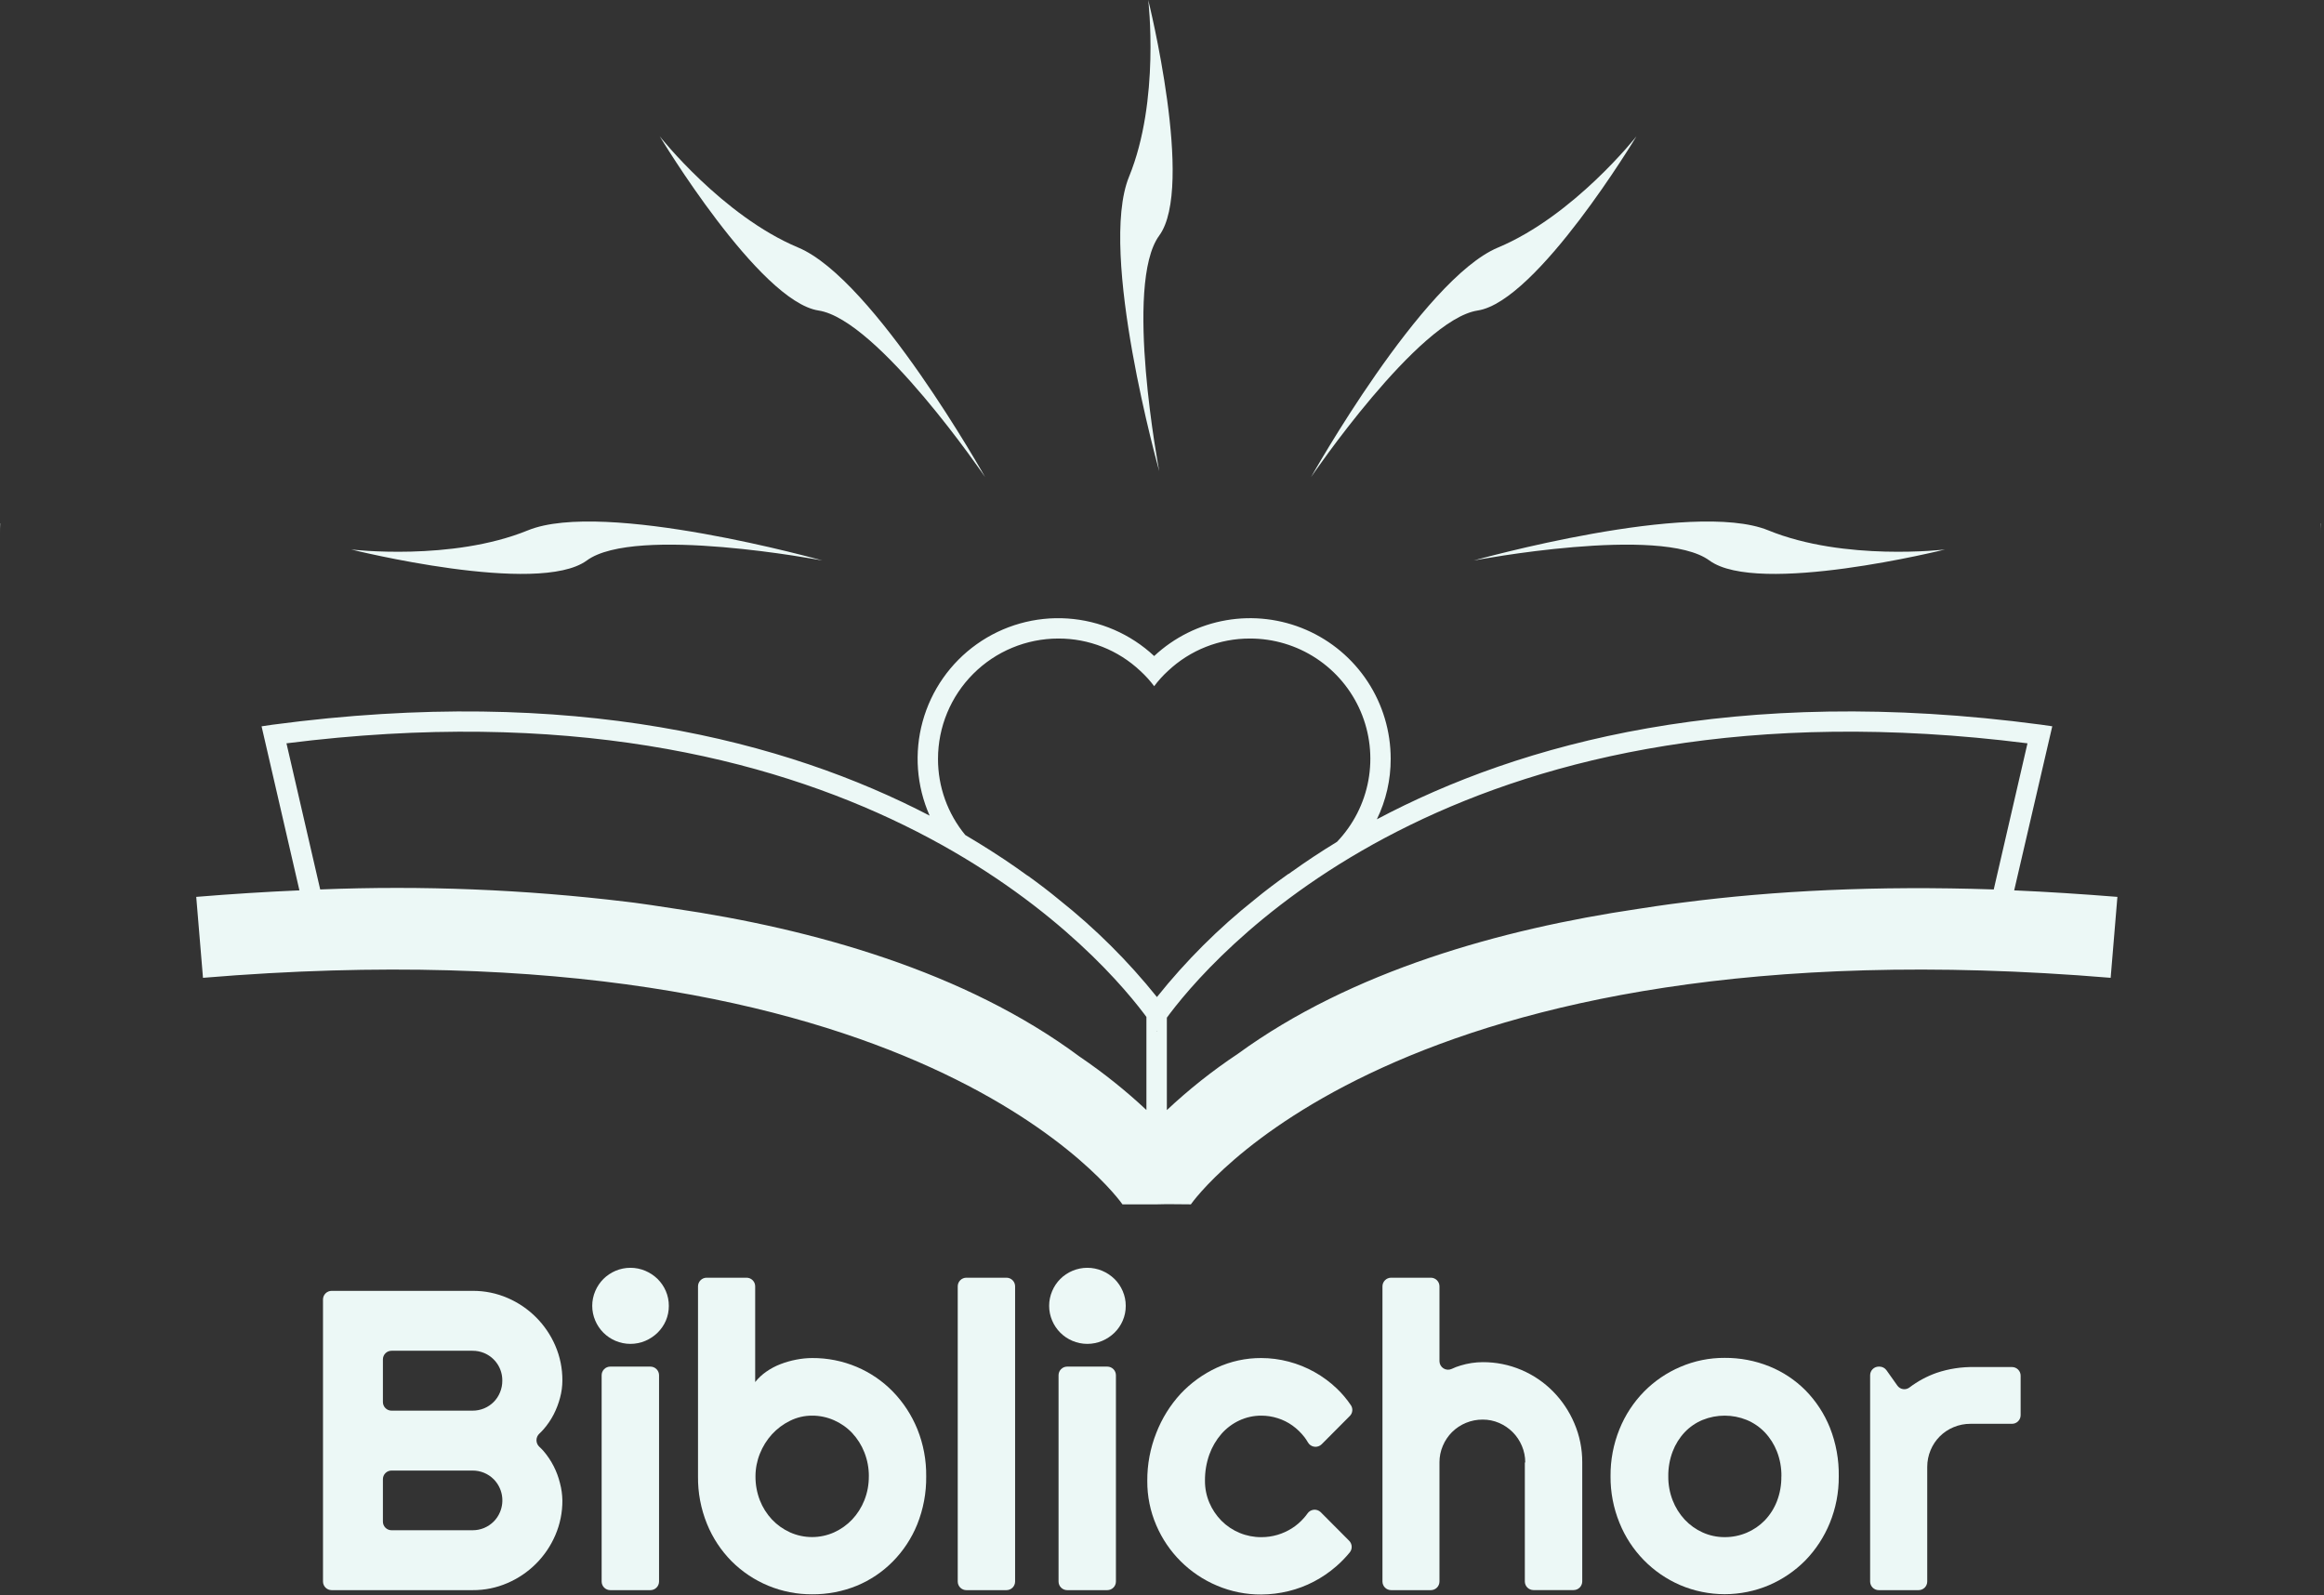 <svg width="689" height="473" viewBox="0 0 689 473" fill="none" xmlns="http://www.w3.org/2000/svg">
<rect x="0" y="0" width="689" height="473" fill="#333333" stroke="none"/>
<path d="M597.15 264L608.44 215.35L605.12 214.87C514.47 202.8 450.68 220.36 408.2 242.93C410.915 237.344 412.318 231.211 412.3 225C412.307 216.876 409.938 208.927 405.486 202.131C401.034 195.335 394.692 189.989 387.242 186.751C379.791 183.512 371.556 182.522 363.55 183.902C355.544 185.283 348.116 188.973 342.18 194.52C335.16 187.962 326.091 184.03 316.505 183.389C306.92 182.749 297.408 185.439 289.578 191.005C281.748 196.571 276.081 204.67 273.536 213.933C270.991 223.197 271.723 233.055 275.61 241.84C233.19 219.77 170 203 80.81 214.88L77.55 215.36L88.77 264C78.943 264.42 68.747 265.063 58.18 265.93L60.18 289.93C272.91 272.25 332.18 356.2 332.78 357.1H343L346 357.04L353.06 357.1C353.66 356.2 413.06 272.25 625.75 289.93L627.75 265.93C617.19 265.09 607 264.43 597.15 264ZM339.88 329.12C333.758 323.392 327.202 318.146 320.27 313.43C320.21 313.37 320.15 313.37 320.09 313.31C286.09 288.02 240.91 275.41 199.75 269.38C197.58 269.07 195.41 268.71 193.18 268.38L190.64 268.02C188.95 267.78 187.26 267.54 185.51 267.35C155.462 263.723 125.172 262.513 94.93 263.73L84.93 220.4C250.27 199.55 323 279.21 339.22 300.64C339.459 300.925 339.68 301.226 339.88 301.54V329.12ZM343.08 305.77L343.02 305.71L342.9 305.77C342.867 305.738 342.846 305.695 342.84 305.65L343.02 305.71L343.14 305.65C343.134 305.695 343.113 305.738 343.08 305.77V305.77ZM343 295.63C334.442 284.96 324.714 275.283 314 266.78C311.17 264.43 308.15 262.13 304.89 259.78C304.744 259.659 304.583 259.558 304.41 259.48C302.3 257.97 300.12 256.4 297.83 254.89L293.67 252.18C291.25 250.67 288.78 249.1 286.18 247.59C280.931 241.234 278.069 233.243 278.09 225C278.098 215.544 281.857 206.477 288.543 199.79C295.228 193.102 304.294 189.341 313.75 189.33C322.787 189.296 331.493 192.732 338.07 198.93C339.579 200.308 340.955 201.824 342.18 203.46C343.399 201.822 344.772 200.305 346.28 198.93C352.86 192.736 361.564 189.3 370.6 189.33C377.586 189.324 384.419 191.372 390.251 195.218C396.083 199.064 400.655 204.539 403.401 210.962C406.147 217.386 406.944 224.475 405.694 231.348C404.444 238.22 401.202 244.575 396.37 249.62C391.6 252.52 387.14 255.48 383.03 258.43H383C382.7 258.67 382.4 258.86 382.1 259.1H382C378.44 261.63 375.06 264.17 372 266.7C361.276 275.222 351.548 284.926 343 295.63V295.63ZM499.2 267.57C496.49 267.87 493.83 268.29 491.2 268.65C489.33 268.95 487.46 269.19 485.59 269.5C445.03 275.5 400.68 287.9 366.94 312.5C359.489 317.456 352.464 323.025 345.94 329.15V301.75C346.18 301.39 346.48 301.03 346.78 300.61C363.02 279.18 435.78 199.52 601.09 220.4L591.09 263.73C556.23 262.56 525.82 264.13 499.2 267.57Z" fill="#ECF8F6"/>
<path d="M343.14 305.65C343.134 305.695 343.113 305.738 343.08 305.77L343.02 305.71L343.14 305.65Z" fill="#ECF8F6"/>
<path d="M342.84 305.65C342.846 305.695 342.867 305.738 342.9 305.77L343.02 305.71L342.84 305.65ZM343.02 305.71L343.08 305.77C343.113 305.738 343.134 305.695 343.14 305.65L343.02 305.71Z" fill="#ECF8F6"/>
<path d="M343 305.71L342.88 305.77C342.847 305.738 342.826 305.695 342.82 305.65L343 305.71Z" fill="#ECF8F6"/>
<path d="M340.42 0C340.42 0 343.98 29.79 334.73 52.39C325.48 74.99 343.68 139.7 343.68 139.7C343.68 139.7 333.11 84.23 343.68 69.85C354.25 55.47 340.42 0 340.42 0Z" fill="#ECF8F6"/>
<path d="M485.17 40.4C485.17 40.4 466.63 63.98 444.11 73.4C421.59 82.82 388.69 141.46 388.69 141.46C388.69 141.46 420.44 94.76 438.09 92.07C455.74 89.38 485.17 40.4 485.17 40.4Z" fill="#ECF8F6"/>
<path d="M576.64 162.93C576.64 162.93 546.85 166.49 524.25 157.25C501.65 148.01 436.93 166.19 436.93 166.19C436.93 166.19 492.4 155.62 506.79 166.19C521.18 176.76 576.64 162.93 576.64 162.93Z" fill="#ECF8F6"/>
<path d="M195.58 40.4C195.58 40.4 214.13 63.98 236.65 73.4C259.17 82.82 292.06 141.46 292.06 141.46C292.06 141.46 260.31 94.76 242.67 92.07C225.03 89.38 195.58 40.4 195.58 40.4Z" fill="#ECF8F6"/>
<path d="M104.12 162.93C104.12 162.93 133.91 166.49 156.51 157.25C179.11 148.01 243.82 166.19 243.82 166.19C243.82 166.19 188.35 155.62 173.97 166.19C159.59 176.76 104.12 162.93 104.12 162.93Z" fill="#ECF8F6"/>
<path d="M166.73 444.88C166.754 448.432 166.039 451.95 164.63 455.21C161.899 461.576 156.826 466.649 150.46 469.38C147.202 470.797 143.683 471.516 140.13 471.49H98.32C97.641 471.49 96.99 471.22 96.51 470.74C96.03 470.26 95.76 469.609 95.76 468.93V385.31C95.76 384.631 96.03 383.98 96.51 383.5C96.99 383.02 97.641 382.75 98.32 382.75H140.13C143.682 382.726 147.2 383.441 150.46 384.85C156.819 387.581 161.89 392.645 164.63 399C166.039 402.264 166.754 405.785 166.73 409.34C166.725 411.052 166.497 412.757 166.05 414.41C165.598 416.141 164.957 417.818 164.14 419.41C163.321 420.993 162.314 422.47 161.14 423.81C160.74 424.26 160.34 424.68 159.92 425.07C159.645 425.319 159.426 425.622 159.276 425.96C159.126 426.299 159.048 426.665 159.048 427.035C159.048 427.405 159.126 427.772 159.276 428.11C159.426 428.448 159.645 428.752 159.92 429C160.356 429.401 160.77 429.825 161.16 430.27C163.495 433.004 165.156 436.248 166.01 439.74C166.462 441.417 166.703 443.144 166.73 444.88V444.88ZM113.52 415.71C113.52 416.389 113.79 417.04 114.27 417.52C114.75 418 115.401 418.27 116.08 418.27H140.08C141.267 418.278 142.444 418.046 143.54 417.59C144.594 417.15 145.553 416.508 146.36 415.7C147.171 414.886 147.811 413.916 148.24 412.85C148.7 411.745 148.931 410.557 148.92 409.36C148.939 407.617 148.437 405.909 147.478 404.453C146.52 402.997 145.148 401.861 143.54 401.19C142.444 400.734 141.267 400.503 140.08 400.51H116.08C115.401 400.51 114.75 400.78 114.27 401.26C113.79 401.74 113.52 402.391 113.52 403.07V415.71ZM113.52 451.17C113.52 451.849 113.79 452.5 114.27 452.98C114.75 453.46 115.401 453.73 116.08 453.73H140.08C141.267 453.738 142.444 453.506 143.54 453.05C144.591 452.603 145.547 451.962 146.36 451.16C147.164 450.351 147.803 449.394 148.24 448.34C148.926 446.713 149.113 444.919 148.779 443.185C148.444 441.451 147.602 439.855 146.36 438.6C145.553 437.792 144.594 437.15 143.54 436.71C142.444 436.254 141.267 436.023 140.08 436.03H116.08C115.401 436.03 114.75 436.3 114.27 436.78C113.79 437.26 113.52 437.911 113.52 438.59V451.17Z" fill="#ECF8F6"/>
<path d="M198.29 387.2C198.299 388.712 197.996 390.21 197.4 391.6C196.818 392.932 195.987 394.141 194.95 395.16C193.902 396.179 192.675 396.996 191.33 397.57C189.93 398.164 188.425 398.47 186.905 398.47C185.385 398.47 183.88 398.164 182.48 397.57C179.775 396.427 177.623 394.275 176.48 391.57C175.886 390.186 175.58 388.696 175.58 387.19C175.58 385.684 175.886 384.194 176.48 382.81C177.049 381.472 177.867 380.254 178.89 379.22C179.925 378.199 181.143 377.382 182.48 376.81C183.88 376.216 185.385 375.91 186.905 375.91C188.425 375.91 189.93 376.216 191.33 376.81C192.675 377.384 193.902 378.201 194.95 379.22C195.992 380.246 196.824 381.466 197.4 382.81C197.995 384.197 198.298 385.691 198.29 387.2V387.2ZM192.82 471.49H180.93C180.251 471.49 179.6 471.22 179.12 470.74C178.64 470.26 178.37 469.609 178.37 468.93V407.77C178.37 407.091 178.64 406.44 179.12 405.96C179.6 405.48 180.251 405.21 180.93 405.21H192.82C193.5 405.21 194.152 405.479 194.634 405.959C195.115 406.439 195.387 407.09 195.39 407.77V468.93C195.387 469.61 195.115 470.261 194.634 470.741C194.152 471.221 193.5 471.49 192.82 471.49V471.49Z" fill="#ECF8F6"/>
<path d="M274.59 437.76C274.65 442.636 273.746 447.475 271.93 452C270.264 456.108 267.804 459.846 264.69 463C261.645 466.089 258.009 468.534 254 470.19C249.803 471.896 245.31 472.756 240.78 472.72C236.342 472.748 231.943 471.894 227.838 470.206C223.733 468.518 220.005 466.032 216.87 462.89C213.744 459.72 211.274 455.965 209.6 451.84C207.785 447.371 206.88 442.584 206.94 437.76V381.41C206.94 380.731 207.21 380.08 207.69 379.6C208.17 379.12 208.821 378.85 209.5 378.85H221.33C222.009 378.85 222.66 379.12 223.14 379.6C223.62 380.08 223.89 380.731 223.89 381.41V409.79C224.834 408.602 225.95 407.56 227.2 406.7C228.507 405.787 229.921 405.038 231.41 404.47C232.924 403.888 234.487 403.443 236.08 403.14C237.628 402.835 239.202 402.677 240.78 402.67C245.32 402.638 249.818 403.533 254 405.3C258.03 407.008 261.678 409.503 264.73 412.64C267.831 415.847 270.289 419.618 271.97 423.75C273.762 428.201 274.653 432.963 274.59 437.76ZM257.59 437.76C257.608 435.313 257.153 432.885 256.25 430.61C255.419 428.492 254.194 426.552 252.64 424.89C251.123 423.289 249.3 422.007 247.28 421.12C245.225 420.206 242.999 419.739 240.75 419.75C238.488 419.741 236.255 420.261 234.23 421.27C232.209 422.257 230.391 423.614 228.87 425.27C227.337 426.959 226.121 428.91 225.28 431.03C224.422 433.163 223.981 435.441 223.98 437.74C223.96 440.174 224.402 442.59 225.28 444.86C226.105 446.967 227.323 448.898 228.87 450.55C230.392 452.157 232.212 453.451 234.23 454.36C236.283 455.277 238.506 455.751 240.755 455.751C243.004 455.751 245.227 455.277 247.28 454.36C249.296 453.448 251.116 452.155 252.64 450.55C254.19 448.897 255.415 446.967 256.25 444.86C257.15 442.602 257.602 440.191 257.58 437.76H257.59Z" fill="#ECF8F6"/>
<path d="M298.39 471.49H286.5C285.821 471.49 285.17 471.22 284.69 470.74C284.21 470.26 283.94 469.609 283.94 468.93V381.41C283.94 380.731 284.21 380.08 284.69 379.6C285.17 379.12 285.821 378.85 286.5 378.85H298.39C299.069 378.85 299.72 379.12 300.2 379.6C300.68 380.08 300.95 380.731 300.95 381.41V468.93C300.95 469.609 300.68 470.26 300.2 470.74C299.72 471.22 299.069 471.49 298.39 471.49Z" fill="#ECF8F6"/>
<path d="M333.75 387.2C333.762 388.714 333.455 390.213 332.85 391.6C332.276 392.934 331.447 394.143 330.41 395.16C329.362 396.179 328.135 396.996 326.79 397.57C325.39 398.164 323.885 398.47 322.365 398.47C320.845 398.47 319.34 398.164 317.94 397.57C315.235 396.427 313.083 394.275 311.94 391.57C311.346 390.186 311.04 388.696 311.04 387.19C311.04 385.684 311.346 384.194 311.94 382.81C313.076 380.1 315.23 377.946 317.94 376.81C319.34 376.216 320.845 375.91 322.365 375.91C323.885 375.91 325.39 376.216 326.79 376.81C328.135 377.384 329.362 378.201 330.41 379.22C331.452 380.244 332.281 381.464 332.85 382.81C333.453 384.195 333.759 385.69 333.75 387.2V387.2ZM328.28 471.49H316.39C315.711 471.49 315.06 471.22 314.58 470.74C314.1 470.26 313.83 469.609 313.83 468.93V407.77C313.83 407.091 314.1 406.44 314.58 405.96C315.06 405.48 315.711 405.21 316.39 405.21H328.28C328.959 405.21 329.61 405.48 330.09 405.96C330.57 406.44 330.84 407.091 330.84 407.77V468.93C330.84 469.266 330.774 469.599 330.645 469.91C330.516 470.22 330.328 470.502 330.09 470.74C329.852 470.978 329.57 471.166 329.26 471.295C328.949 471.424 328.616 471.49 328.28 471.49V471.49Z" fill="#ECF8F6"/>
<path d="M400.19 419.84L391.82 428.25C391.537 428.528 391.194 428.737 390.817 428.861C390.44 428.985 390.039 429.02 389.647 428.964C389.254 428.908 388.879 428.762 388.552 428.538C388.225 428.313 387.954 428.016 387.76 427.67C387.455 427.148 387.121 426.644 386.76 426.16C385.733 424.821 384.513 423.642 383.14 422.66C381.81 421.714 380.338 420.985 378.78 420.5C377.219 420.001 375.589 419.748 373.95 419.75C371.695 419.739 369.465 420.228 367.42 421.18C365.387 422.128 363.575 423.491 362.1 425.18C360.549 426.974 359.342 429.039 358.54 431.27C357.651 433.773 357.211 436.414 357.24 439.07C357.227 441.303 357.67 443.514 358.54 445.57C359.386 447.549 360.593 449.354 362.1 450.89C363.651 452.451 365.498 453.688 367.533 454.527C369.568 455.367 371.749 455.793 373.95 455.78C375.564 455.784 377.171 455.555 378.72 455.1C380.237 454.653 381.684 453.997 383.02 453.15C384.362 452.298 385.571 451.253 386.61 450.05C386.968 449.651 387.302 449.23 387.61 448.79C387.818 448.475 388.093 448.21 388.415 448.014C388.737 447.817 389.099 447.694 389.474 447.653C389.849 447.612 390.229 447.654 390.586 447.776C390.943 447.898 391.269 448.098 391.54 448.36L400 456.86C400.449 457.318 400.712 457.927 400.738 458.568C400.764 459.209 400.551 459.837 400.14 460.33C398.926 461.812 397.588 463.187 396.14 464.44C394.116 466.203 391.89 467.72 389.51 468.96C387.141 470.201 384.629 471.148 382.03 471.78C379.386 472.431 376.673 472.767 373.95 472.78C369.433 472.813 364.957 471.918 360.8 470.15C352.702 466.744 346.247 460.321 342.8 452.24C341.016 448.098 340.11 443.63 340.14 439.12C340.103 434.25 341.007 429.418 342.8 424.89C344.458 420.609 346.9 416.676 350 413.29C353.054 410.029 356.712 407.39 360.77 405.52C364.892 403.619 369.381 402.646 373.92 402.67C376.668 402.671 379.404 403.028 382.06 403.73C387.424 405.144 392.341 407.897 396.35 411.73C397.926 413.241 399.334 414.917 400.55 416.73C400.848 417.214 400.974 417.783 400.909 418.347C400.844 418.912 400.59 419.437 400.19 419.84Z" fill="#ECF8F6"/>
<path d="M424.2 471.49H412.43C411.75 471.49 411.098 471.221 410.616 470.741C410.135 470.261 409.863 469.61 409.86 468.93V381.41C409.863 380.73 410.135 380.079 410.616 379.599C411.098 379.119 411.75 378.85 412.43 378.85H424.2C424.879 378.85 425.53 379.12 426.01 379.6C426.49 380.08 426.76 380.731 426.76 381.41V403.58C426.76 404.009 426.868 404.431 427.075 404.807C427.281 405.183 427.579 405.501 427.941 405.731C428.303 405.962 428.717 406.097 429.145 406.125C429.573 406.152 430.001 406.072 430.39 405.89C431.234 405.485 432.11 405.15 433.01 404.89C435.136 404.239 437.346 403.902 439.57 403.89C443.525 403.868 447.442 404.657 451.08 406.21C454.588 407.707 457.771 409.874 460.45 412.59C463.132 415.316 465.273 418.526 466.76 422.05C468.319 425.7 469.112 429.631 469.09 433.6V468.91C469.087 469.59 468.815 470.241 468.334 470.721C467.852 471.201 467.2 471.47 466.52 471.47H454.63C453.951 471.47 453.3 471.2 452.82 470.72C452.34 470.24 452.07 469.589 452.07 468.91V433.62H452.19C452.197 431.929 451.856 430.254 451.19 428.7C450.551 427.185 449.628 425.807 448.47 424.64C447.319 423.491 445.962 422.569 444.47 421.92C442.926 421.254 441.261 420.913 439.58 420.92C436.175 420.904 432.903 422.238 430.48 424.63C429.322 425.797 428.399 427.175 427.76 428.69C427.094 430.244 426.753 431.919 426.76 433.61V468.92C426.761 469.257 426.696 469.591 426.568 469.903C426.44 470.215 426.252 470.498 426.014 470.737C425.776 470.976 425.493 471.165 425.182 471.294C424.871 471.424 424.537 471.49 424.2 471.49V471.49Z" fill="#ECF8F6"/>
<path d="M545.14 437.76C545.179 442.501 544.275 447.202 542.48 451.59C540.797 455.712 538.34 459.474 535.24 462.67C532.165 465.782 528.518 468.27 524.5 470C520.333 471.775 515.85 472.69 511.32 472.69C506.79 472.69 502.307 471.775 498.14 470C489.945 466.465 483.476 459.838 480.14 451.56C478.345 447.172 477.441 442.471 477.48 437.73C477.433 432.933 478.337 428.175 480.14 423.73C481.815 419.587 484.284 415.813 487.41 412.62C490.487 409.497 494.146 407.007 498.18 405.29C502.331 403.5 506.809 402.591 511.33 402.62C515.855 402.588 520.342 403.441 524.54 405.13C528.566 406.751 532.22 409.173 535.28 412.25C538.399 415.427 540.859 419.189 542.52 423.32C544.333 427.915 545.224 432.821 545.14 437.76V437.76ZM528.14 437.76C528.178 435.234 527.726 432.724 526.81 430.37C525.983 428.254 524.754 426.318 523.19 424.67C521.677 423.099 519.855 421.856 517.84 421.02C513.651 419.326 508.969 419.326 504.78 421.02C502.77 421.849 500.957 423.093 499.46 424.67C497.915 426.321 496.706 428.257 495.9 430.37C495.004 432.729 494.563 435.237 494.6 437.76C494.576 440.194 495.017 442.611 495.9 444.88C496.718 446.984 497.926 448.914 499.46 450.57C500.963 452.18 502.772 453.475 504.78 454.38C506.832 455.306 509.059 455.78 511.31 455.77C513.552 455.785 515.774 455.343 517.84 454.47C519.849 453.623 521.669 452.382 523.19 450.82C524.76 449.181 525.99 447.247 526.81 445.13C527.713 442.779 528.158 440.278 528.12 437.76H528.14Z" fill="#ECF8F6"/>
<path d="M568.81 471.49H557C556.321 471.49 555.67 471.22 555.19 470.74C554.71 470.26 554.44 469.609 554.44 468.93V407.77C554.44 407.091 554.71 406.44 555.19 405.96C555.67 405.48 556.321 405.21 557 405.21H557.2C557.609 405.21 558.013 405.308 558.376 405.496C558.74 405.684 559.053 405.956 559.29 406.29L562.5 410.82C562.691 411.098 562.937 411.335 563.222 411.516C563.507 411.698 563.825 411.82 564.158 411.876C564.491 411.932 564.832 411.92 565.16 411.842C565.489 411.764 565.798 411.62 566.07 411.42C568.521 409.557 571.247 408.086 574.15 407.06C577.757 405.849 581.546 405.267 585.35 405.34H596.5C597.179 405.34 597.83 405.61 598.31 406.09C598.79 406.57 599.06 407.221 599.06 407.9V419.61C599.06 420.289 598.79 420.94 598.31 421.42C597.83 421.9 597.179 422.17 596.5 422.17H584.18C582.463 422.165 580.763 422.505 579.18 423.17C577.654 423.8 576.266 424.725 575.098 425.892C573.929 427.059 573.002 428.444 572.37 429.97C571.705 431.553 571.365 433.253 571.37 434.97V468.92C571.371 469.257 571.306 469.591 571.178 469.903C571.05 470.214 570.862 470.498 570.624 470.737C570.386 470.975 570.103 471.165 569.792 471.294C569.481 471.423 569.147 471.49 568.81 471.49V471.49Z" fill="#ECF8F6"/>
<path d="M688 155.2C688.06 156.2 688.06 157.2 688.06 158.2V155.2H688ZM0 155.2V158.2C0 157.2 0 156.2 0.06 155.2H0Z" fill="#ECF8F6"/>
</svg>
